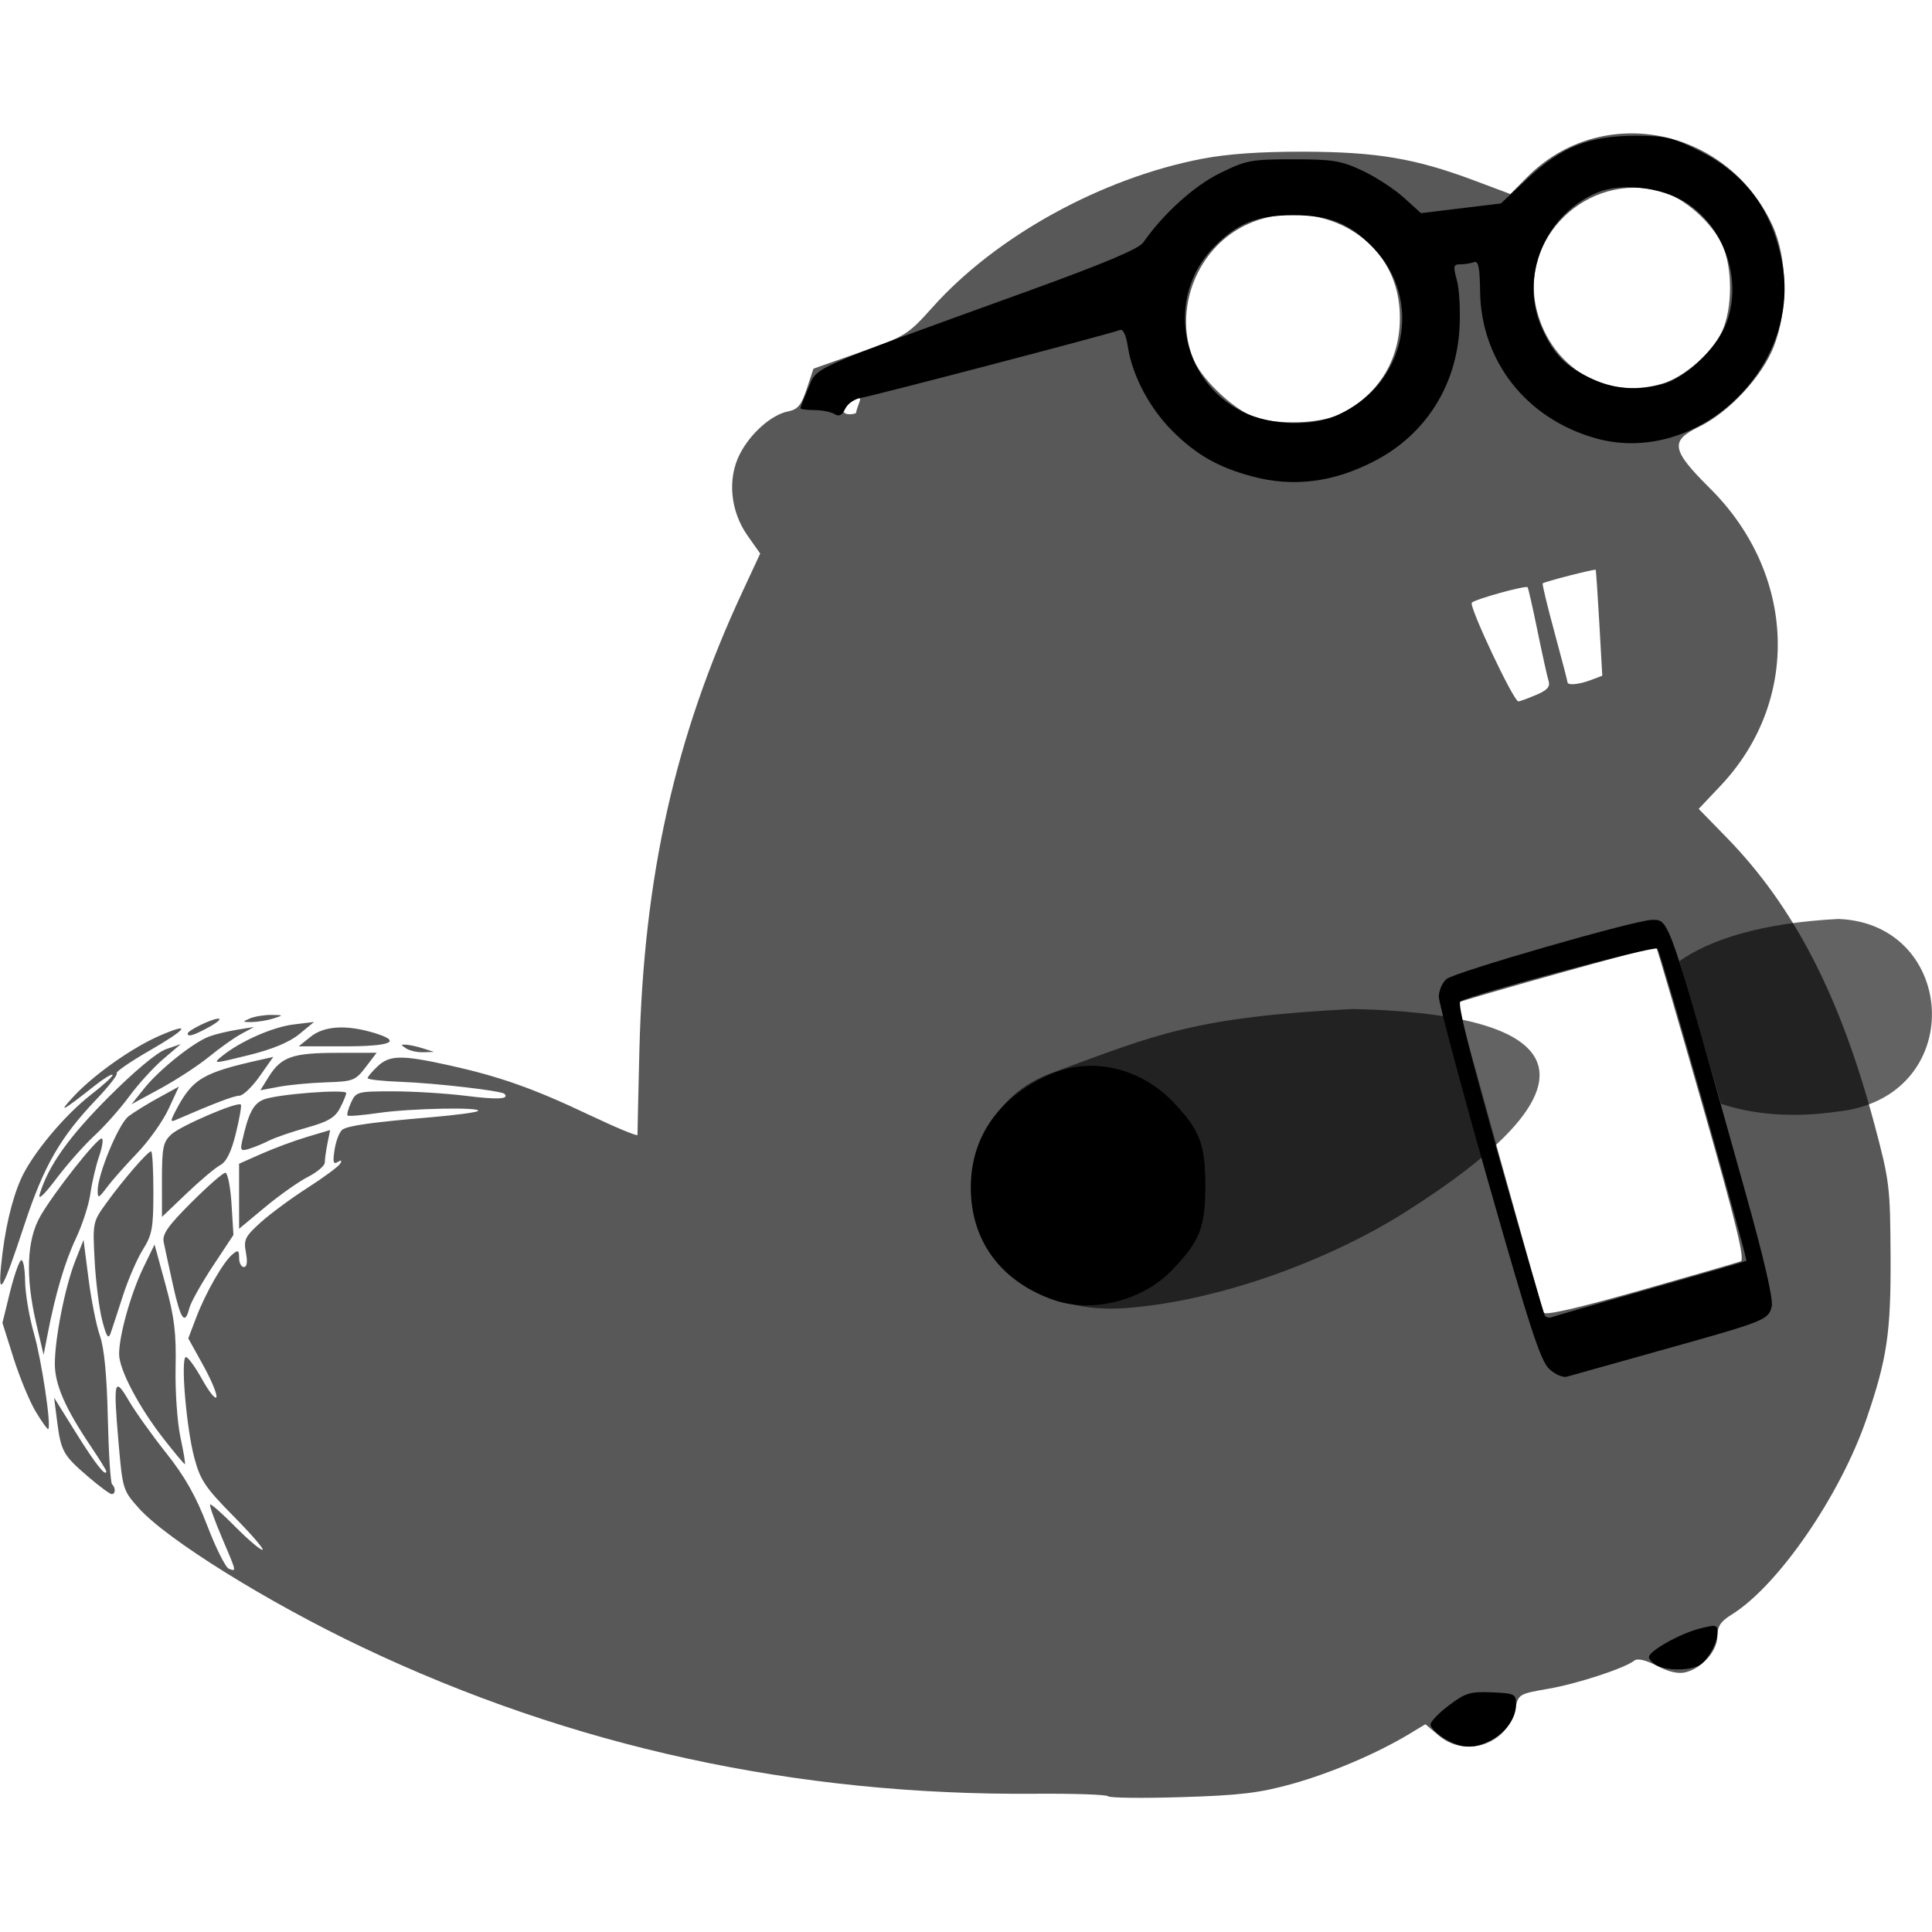 <svg width="128mm" height="128mm" version="1.1" viewBox="0 0 128 128" xml:space="preserve" xmlns="http://www.w3.org/2000/svg"><g transform="translate(231.15 -72.71)"><g transform="matrix(1.073 0 0 1.073 -94.472 -24.342)"><path d="m-58.955 201.36c-0.1-0.104-2.132-0.173-4.515-0.155-14.782 0.116-28.589-2.892-41.54-9.048-5.843-2.777-12.062-6.646-13.797-8.584-0.982-1.096-1.005-1.171-1.254-4.069-0.329-3.828-0.261-4.101 0.639-2.564 0.4 0.683 1.438 2.136 2.307 3.229 1.15 1.448 1.839 2.667 2.538 4.493 0.528 1.379 1.125 2.57 1.328 2.648 0.481 0.185 0.495 0.247-0.443-1.958-0.446-1.048-0.767-1.951-0.712-2.006 0.054-0.054 0.743 0.553 1.53 1.349 0.787 0.797 1.551 1.449 1.698 1.449s-0.644-0.923-1.758-2.05c-1.775-1.797-2.078-2.247-2.448-3.638-0.499-1.874-0.858-6.219-0.514-6.214 0.131 2e-3 0.583 0.627 1.006 1.389 0.423 0.762 0.815 1.249 0.873 1.082 0.057-0.167-0.31-1.05-0.816-1.964l-0.92-1.661 0.485-1.276c0.584-1.538 1.675-3.442 2.241-3.912 0.351-0.291 0.412-0.259 0.412 0.22 0 0.309 0.132 0.562 0.294 0.562 0.191 0 0.235-0.314 0.127-0.89-0.15-0.798-0.056-0.991 0.906-1.86 0.59-0.533 1.89-1.493 2.888-2.133 0.998-0.64 1.906-1.31 2.016-1.488 0.137-0.222 0.091-0.257-0.146-0.111-0.272 0.168-0.312-3e-3 -0.183-0.798 0.09-0.557 0.312-1.103 0.492-1.214 0.399-0.246 1.868-0.449 5.468-0.755 1.504-0.128 2.804-0.302 2.888-0.386 0.251-0.251-4.152-0.165-6.125 0.12-1.004 0.145-1.872 0.218-1.928 0.161-0.056-0.057 0.04-0.416 0.214-0.798 0.307-0.673 0.392-0.696 2.596-0.696 1.254 0 3.273 0.125 4.487 0.277 1.973 0.247 2.718 0.209 2.386-0.123-0.191-0.191-4.251-0.661-6.393-0.74-1.127-0.042-2.05-0.144-2.05-0.228-5.5e-4 -0.084 0.275-0.411 0.611-0.728 0.747-0.702 1.493-0.713 4.415-0.066 3.138 0.695 5.217 1.431 8.665 3.068 1.637 0.777 2.974 1.332 2.97 1.233-0.004-0.099 0.049-2.442 0.117-5.207 0.265-10.749 2.202-19.384 6.353-28.31l1.107-2.381-0.786-1.115c-1.06-1.503-1.249-3.506-0.475-5.023 0.655-1.284 1.952-2.433 2.977-2.638 0.607-0.121 0.823-0.381 1.159-1.395l0.414-1.246 2.889-1.016c2.799-0.984 2.939-1.072 4.479-2.792 3.912-4.37 10.411-7.95 16.598-9.145 1.595-0.308 3.619-0.45 6.316-0.443 4.486 0.012 6.873 0.414 10.476 1.763l2.274 0.852 1.012-1.024c4.587-4.642 12.342-3.14 15.159 2.935 0.948 2.044 0.983 5.26 0.082 7.533-0.734 1.851-2.79 4.053-4.596 4.921-1.821 0.875-1.723 1.434 0.666 3.807 5.325 5.289 5.602 13.131 0.648 18.369l-1.345 1.422 1.731 1.775c4.166 4.272 7.011 9.794 9.119 17.697 0.935 3.504 0.976 3.846 0.998 8.155 0.024 4.707-0.214 6.317-1.478 10.012-1.627 4.756-5.471 10.339-8.337 12.111-0.675 0.417-0.878 0.724-0.878 1.327 0 0.908-0.937 1.976-1.959 2.233-0.454 0.114-1.045-0.018-1.77-0.396-0.688-0.358-1.2-0.479-1.392-0.328-0.607 0.478-3.523 1.434-5.323 1.744-1.803 0.311-1.849 0.339-2.03 1.224-0.444 2.171-3.038 3.086-4.724 1.667l-0.834-0.702-0.972 0.588c-1.993 1.205-4.853 2.426-7.241 3.092-2.035 0.567-3.221 0.709-6.828 0.821-2.401 0.074-4.447 0.051-4.548-0.053zm39.057-33.03c0.272-0.105-0.282-2.364-2.385-9.718-1.507-5.27-2.781-9.623-2.832-9.673-0.078-0.078-12.135 3.292-12.274 3.431-0.044 0.044 5.068 18.411 5.323 19.124 0.07 0.197 2.094-0.267 5.96-1.365 3.219-0.915 6.013-1.724 6.208-1.799zm-12.653-34.964c0.7-0.292 0.9-0.51 0.791-0.86-0.081-0.258-0.389-1.651-0.685-3.096-0.296-1.445-0.572-2.661-0.612-2.701-0.125-0.125-3.212 0.728-3.444 0.951-0.205 0.197 2.576 6.098 2.874 6.098 0.076 0 0.56-0.176 1.076-0.392zm3.41-0.931 0.695-0.264-0.183-3.242c-0.101-1.783-0.202-3.267-0.226-3.297-0.05-0.065-3.16 0.732-3.27 0.838-0.041 0.04 0.286 1.4 0.728 3.023 0.441 1.623 0.802 3.008 0.802 3.078 0 0.212 0.715 0.145 1.454-0.136zm-15.609-16.376c2.561-1.182 3.974-3.594 3.791-6.469-0.413-6.481-9.487-8.163-12.456-2.308-0.881 1.737-0.969 3.825-0.231 5.451 0.575 1.265 2.568 3.101 3.793 3.494 1.431 0.459 3.923 0.377 5.103-0.168zm-29.766-0.14c0-0.061 0.078-0.313 0.172-0.56 0.149-0.388 0.095-0.408-0.397-0.145-0.656 0.351-0.754 0.815-0.172 0.815 0.218 0 0.397-0.05 0.397-0.111zm49.779-1.784c1.369-0.41 3.097-1.929 3.697-3.25 0.641-1.411 0.643-3.906 5e-3 -5.306-0.644-1.414-2.389-2.944-3.789-3.321-4.554-1.226-8.838 2.927-7.649 7.415 0.941 3.552 4.303 5.491 7.736 4.462zm-97.209 67.486c-1.529-1.311-1.672-1.566-1.907-3.415l-0.185-1.455 1.352 2.171c1.182 1.899 1.868 2.769 1.868 2.369 0-0.067-0.429-0.758-0.954-1.537-1.578-2.341-2.221-3.815-2.221-5.088 0-1.582 0.63-4.763 1.259-6.359l0.513-1.3 0.308 2.4c0.169 1.32 0.486 2.906 0.705 3.525 0.264 0.747 0.427 2.447 0.486 5.056 0.049 2.162 0.167 4.008 0.261 4.103 0.234 0.234 0.218 0.614-0.026 0.612-0.109-1e-3 -0.765-0.488-1.458-1.082zm4.707-2.285c-1.553-1.978-2.786-4.315-2.786-5.278 0-1.16 0.726-3.748 1.499-5.343l0.689-1.422 0.678 2.48c0.549 2.007 0.668 2.984 0.622 5.126-0.031 1.455 0.104 3.39 0.3 4.3 0.196 0.91 0.318 1.654 0.272 1.654-0.046 0-0.619-0.683-1.274-1.517zm-7.924-1.706c-0.38-0.628-1.001-2.123-1.379-3.321l-0.687-2.178 0.456-1.859c0.251-1.023 0.562-1.925 0.691-2.005 0.13-0.08 0.242 0.487 0.251 1.259 8e-3 0.773 0.255 2.238 0.547 3.257 0.473 1.648 1.079 5.685 0.886 5.905-0.041 0.046-0.385-0.43-0.765-1.058zm0.029-5.428c-0.687-2.922-0.601-5.191 0.252-6.671 0.842-1.461 3.467-4.786 3.779-4.786 0.122 0 0.053 0.49-0.153 1.089-0.206 0.599-0.45 1.641-0.542 2.315-0.092 0.674-0.493 1.916-0.891 2.759-0.693 1.467-1.273 3.44-1.768 6.008l-0.23 1.191zm4.065-0.225c-0.187-0.721-0.397-2.382-0.467-3.692-0.126-2.365-0.121-2.389 0.758-3.601 1.033-1.423 2.527-3.146 2.729-3.146 0.077 0 0.14 1.133 0.14 2.519 0 2.213-0.078 2.643-0.644 3.54-0.354 0.561-0.908 1.839-1.231 2.839s-0.667 2.051-0.766 2.335c-0.138 0.398-0.258 0.214-0.519-0.794zm4.374-2.17c-0.25-1.128-0.51-2.326-0.578-2.664-0.099-0.485 0.258-0.996 1.71-2.447 1.009-1.009 1.952-1.834 2.096-1.834s0.316 0.863 0.382 1.918l0.12 1.918-1.282 1.942c-0.705 1.068-1.354 2.229-1.442 2.58-0.273 1.086-0.535 0.718-1.007-1.413zm-10.611-1.257c0.204-2.094 0.639-3.99 1.214-5.292 0.671-1.52 2.687-3.946 4.346-5.229 0.786-0.608 1.379-1.155 1.317-1.216-0.061-0.061-0.546 0.233-1.078 0.653-2.069 1.637-2.352 1.779-1.297 0.652 1.267-1.352 3.633-3.013 5.327-3.739 1.97-0.844 1.644-0.393-0.687 0.951-1.184 0.683-2.088 1.307-2.009 1.387 0.08 0.08-0.489 0.81-1.264 1.623-2.22 2.33-3.236 4.097-4.423 7.692-1.356 4.109-1.654 4.627-1.448 2.517zm14.689-4.238v-2.009l1.408-0.623c0.774-0.342 2.039-0.81 2.81-1.039l1.403-0.417-0.164 0.822c-0.09 0.452-0.164 0.983-0.164 1.181 0 0.197-0.468 0.597-1.04 0.889-0.572 0.292-1.762 1.132-2.646 1.867l-1.606 1.337zm-4.763-1.003c0-1.995 0.071-2.345 0.572-2.812 0.573-0.534 4.103-2.049 4.298-1.845 0.057 0.06-0.081 0.858-0.306 1.774-0.283 1.151-0.581 1.757-0.965 1.963-0.306 0.164-1.24 0.95-2.077 1.748l-1.521 1.451zm-7.546 0.875c0.519-1.738 1.775-3.512 4.228-5.972 1.612-1.617 3.016-2.789 3.57-2.981l0.913-0.317-1.092 0.934c-0.6 0.514-1.543 1.549-2.095 2.301-0.552 0.752-1.518 1.841-2.146 2.42s-1.69 1.778-2.359 2.665c-0.754 0.998-1.141 1.36-1.019 0.95zm3.577-0.217c0-1.014 1.29-4.121 1.905-4.591 0.334-0.255 1.171-0.772 1.859-1.148l1.251-0.685-0.637 1.376c-0.351 0.757-1.222 1.983-1.935 2.725-0.714 0.742-1.556 1.693-1.87 2.113-0.513 0.685-0.572 0.706-0.572 0.21zm8.911-3.013c0.401-1.793 0.702-2.373 1.365-2.624 0.851-0.323 5.071-0.647 5.071-0.389 0 0.102-0.173 0.519-0.384 0.927-0.303 0.586-0.733 0.84-2.05 1.208-0.917 0.256-1.964 0.615-2.328 0.799s-0.919 0.413-1.235 0.51c-0.493 0.152-0.554 0.092-0.438-0.429zm-4.146-1.823c1.075-2.079 1.661-2.436 5.353-3.26l0.725-0.162-0.842 1.195c-0.463 0.657-1.028 1.198-1.254 1.201-0.342 5e-3 -1.568 0.472-3.949 1.505-0.299 0.13-0.305 0.047-0.033-0.479zm-1.868-1.505c0.921-1.146 3.019-2.818 3.991-3.179 0.359-0.134 1.129-0.32 1.711-0.415l1.058-0.172-0.794 0.43c-0.437 0.237-1.329 0.869-1.984 1.406-0.655 0.537-2.001 1.417-2.992 1.957l-1.801 0.981zm7.662-0.685c0.769-1.235 1.462-1.48 4.205-1.484l2.461-4e-3 -0.675 0.884c-0.635 0.832-0.778 0.888-2.433 0.941-0.967 0.031-2.28 0.154-2.916 0.273l-1.157 0.216zm-2.864-1.295c1.118-0.905 3.119-1.787 4.411-1.943l1.255-0.152-0.915 0.752c-0.609 0.501-1.663 0.937-3.15 1.304-2.17 0.536-2.216 0.537-1.601 0.038zm11.355-0.458c-0.353-0.228-0.353-0.254 0-0.234 0.218 0.012 0.695 0.118 1.058 0.234l0.661 0.212-0.661 0.022c-0.364 0.012-0.84-0.093-1.058-0.234zm-5.9-0.726c0.837-0.672 2.2-0.754 3.916-0.237 1.765 0.532 1.093 0.831-1.866 0.831h-2.79zm-7.594-0.193c0-0.197 1.523-0.934 1.905-0.922 0.189 6e-3 -0.073 0.239-0.582 0.518-0.939 0.514-1.323 0.631-1.323 0.404zm3.837-0.933c0.291-0.125 0.886-0.224 1.323-0.22 0.774 8e-3 0.777 0.013 0.132 0.22-0.364 0.117-0.959 0.215-1.323 0.22-0.601 7e-3 -0.613-0.013-0.132-0.22z" fill-opacity=".655" stroke-width=".265"/><path d="m-38.201 197.79c-0.473-0.288-0.856-0.675-0.852-0.859 4e-3 -0.184 0.521-0.721 1.149-1.193 1.013-0.762 1.308-0.851 2.638-0.794 1.408 0.061 1.497 0.105 1.497 0.734 1.6e-4 0.862-0.625 1.744-1.59 2.243-1.029 0.532-1.813 0.496-2.841-0.131zm13.097-4.522c-0.255-0.148-0.463-0.373-0.463-0.5 0-0.372 1.893-1.44 3.109-1.754 1.032-0.266 1.125-0.248 1.125 0.216 0 0.633-0.484 1.561-1.035 1.984-0.511 0.392-2.1 0.423-2.735 0.053zm-6.619-18.292c-0.533-0.495-1.213-2.579-3.737-11.453-1.697-5.966-3.083-11.157-3.079-11.535 4e-3 -0.378 0.216-0.866 0.47-1.085 0.5-0.43 11.722-3.663 12.694-3.656 1.083 7e-3 0.946-0.391 5.769 16.836 1.167 4.167 1.729 6.611 1.62 7.044-0.207 0.825-0.387 0.895-6.92 2.72-2.91 0.813-5.488 1.535-5.729 1.606-0.24 0.07-0.73-0.144-1.089-0.477zm6.288-4.967c3.201-0.909 5.849-1.678 5.884-1.708 0.109-0.094-5.288-19.055-5.488-19.28-0.172-0.193-11.488 2.836-12.172 3.258-0.189 0.117 0.619 3.374 2.401 9.679 1.477 5.226 2.744 9.6 2.816 9.719 0.071 0.119 0.267 0.164 0.434 0.101 0.167-0.064 2.923-0.86 6.125-1.769zm-36.941 0.689c-3.233-1.155-5.059-3.651-5.061-6.917-2e-3 -3.084 1.672-5.523 4.761-6.937 2.604-1.192 5.67-0.524 7.777 1.695 1.605 1.691 1.943 2.58 1.943 5.116 0 2.581-0.338 3.437-2.066 5.228-1.837 1.904-4.952 2.673-7.353 1.815zm12.268-50.844c-2.054-0.553-3.425-1.337-4.877-2.789-1.423-1.423-2.489-3.442-2.756-5.216-0.104-0.695-0.29-1.097-0.474-1.026-0.666 0.255-15.42 4.118-16.03 4.197-0.36 0.046-0.784 0.344-0.941 0.661-0.207 0.416-0.392 0.509-0.668 0.335-0.21-0.133-0.769-0.243-1.242-0.246-0.473-2e-3 -0.86-0.054-0.86-0.114s0.223-0.631 0.496-1.267c0.566-1.321-0.144-1.008 13.395-5.91 4.866-1.762 6.995-2.656 7.276-3.058 1.254-1.792 3.134-3.491 4.733-4.278 1.625-0.8 1.919-0.856 4.522-0.856 2.455 0 2.959 0.082 4.271 0.697 0.818 0.383 1.968 1.131 2.555 1.662l1.068 0.965 4.935-0.6 1.641-1.535c2.101-1.966 3.815-2.644 6.678-2.644 1.844 0 2.277 0.103 3.95 0.94 2.868 1.435 4.535 3.716 5.113 6.997 1.143 6.488-5.345 12.506-11.569 10.731-4.257-1.214-7.041-4.766-7.099-9.058-0.02-1.501-0.106-1.912-0.379-1.807-0.194 0.074-0.571 0.135-0.839 0.135-0.434 0-0.457 0.106-0.213 0.991 0.15 0.545 0.222 1.887 0.158 2.982-0.205 3.539-2.094 6.511-5.17 8.133-2.579 1.359-5.079 1.679-7.673 0.98zm5.358-3.789c4.185-1.908 5.272-7.074 2.169-10.311-1.441-1.503-2.698-2.015-4.947-2.015-2.25 0-3.507 0.512-4.947 2.015-2.948 3.076-2.028 8.2 1.817 10.116 1.718 0.856 4.273 0.94 5.909 0.195zm20.061-1.906c1.26-0.35 2.953-1.853 3.683-3.27 1.361-2.64 0.292-6.328-2.303-7.945-1.521-0.948-3.977-1.222-5.444-0.607-3.259 1.365-4.835 5.253-3.408 8.402 0.725 1.6 1.444 2.332 3.021 3.075 1.433 0.676 2.861 0.787 4.45 0.345z" stroke-width=".265"/><path d="m-13.858 147.19c-4.723 0.24-7.913 1.256-9.828 2.606l2.568 8.808c1.933 0.645 4.368 0.889 7.173 0.484 8.094-0.84 7.482-11.611 0.087-11.897zm-29.96 5.558c-9.856 0.499-12.221 1.591-18.498 3.908-7.838 2.71-6.18 15.41 4.542 14.554 5.996-0.479 12.662-3.085 17.082-5.869 12.207-7.691 10.987-12.253-3.126-12.592z" fill-opacity=".613" stroke-linecap="round" stroke-width=".423" style="paint-order:markers stroke fill"/></g></g></svg>

